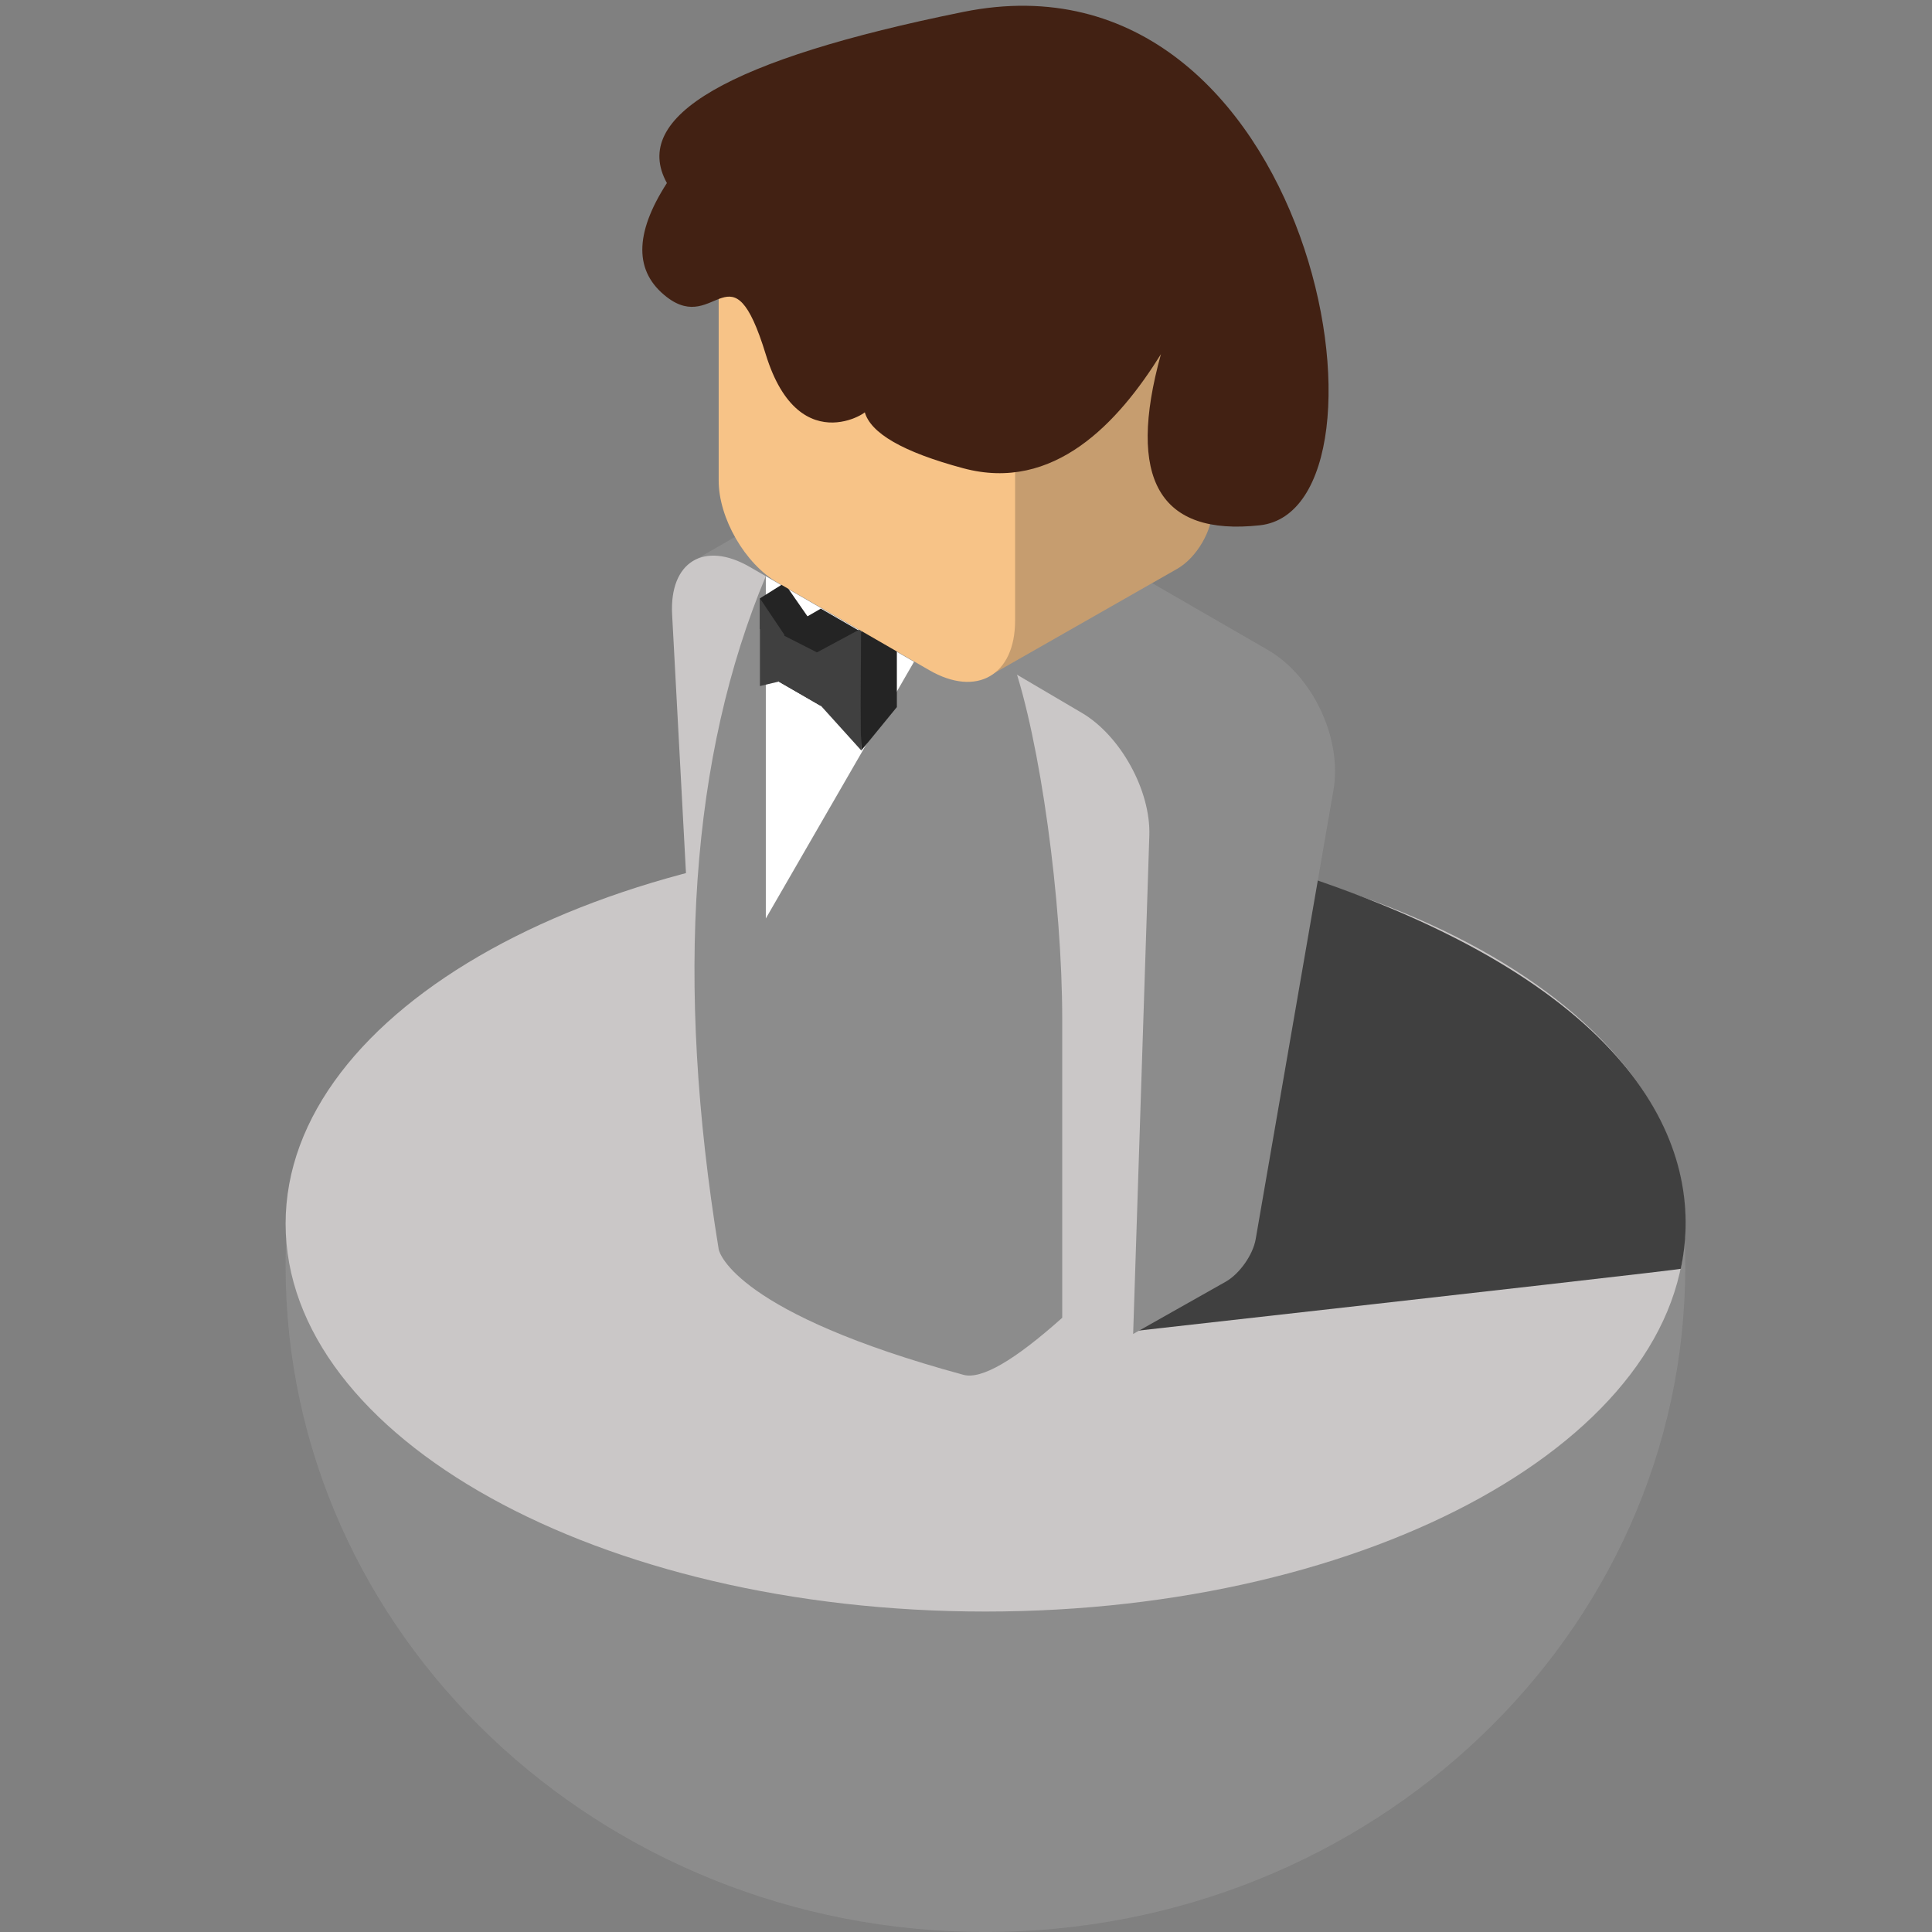 <?xml version="1.0" standalone="no"?><!-- Generator: Gravit.io --><svg xmlns="http://www.w3.org/2000/svg" xmlns:xlink="http://www.w3.org/1999/xlink" style="isolation:isolate" viewBox="0 0 300 300" width="300" height="300"><rect x="0" y="0" width="300" height="300" fill="#808080" stroke="none"/><defs><clipPath id="_clipPath_Z2hXJUuFeX3WW4E3jeh89TqSrzlOeNLT"><rect width="300" height="300"/></clipPath></defs><g clip-path="url(#_clipPath_Z2hXJUuFeX3WW4E3jeh89TqSrzlOeNLT)"><path d=" M 44.35 196.647 C 44.35 139.605 94.25 163.836 154.226 163.836 C 214.203 163.836 261.69 139.605 261.69 196.647 C 261.69 253.689 212.997 300 153.02 300 C 93.043 300 44.35 253.689 44.35 196.647 Z " fill="rgb(140,140,140)"/><path d=" M 107.409 87.254 L 126.587 76.185 L 141.929 85.043 L 126.587 93.901 L 107.409 87.254 Z " fill="rgb(140,140,140)"/><path d=" M 44.35 190.015 C 44.35 156.776 93.043 129.79 153.02 129.79 C 212.997 129.79 261.69 156.776 261.69 190.015 C 261.69 223.254 212.997 250.24 153.02 250.24 C 93.043 250.24 44.35 223.254 44.35 190.015 Z " fill="rgb(202,199,199)"/><path d=" M 118.916 89.472 L 116.422 88.032 C 109.331 83.938 103.929 87.253 104.367 95.429 L 108.127 165.632 L 118.916 89.472 Z " fill="rgb(202,199,199)"/><path d=" M 167.205 205.929 L 164.942 204.623 L 141.929 102.759 L 157.271 102.759 Q 178.22 105.97 180.284 107.188 C 182.348 108.405 181.43 112.104 181.051 112.298 Q 180.867 112.393 180.371 198.378 C 180.323 206.714 174.423 210.097 167.205 205.929 Z " fill="rgb(202,199,199)"/><path d=" M 140.722 97.026 L 118.916 89.472 Q 101.383 131.32 111.596 193.978 C 111.714 194.701 114.58 203.959 149.6 213.481 Q 153.766 214.614 164.942 204.623 L 164.942 158.265 C 164.942 139.852 161.505 114.98 157.271 102.759 L 157.271 102.759 L 140.722 97.026 Z " fill="rgb(140,140,140)"/><path d=" M 176.449 206.652 Q 260.958 197.167 260.991 197.015 C 265.034 178.014 253.821 153.322 203.287 136.274 Q 202.679 136.069 176.449 206.652 Z " fill="rgb(64,64,64)"/><path d=" M 118.916 98.833 L 118.916 107.924 L 118.916 142.619 L 141.929 102.759 L 124.535 92.716 L 118.916 89.472 L 118.916 98.833 Z " fill="rgb(255,255,255)"/><path d=" M 154.695 102.867 L 168 110.702 C 174.002 114.237 178.692 122.759 178.467 129.722 L 175.954 207.138 L 190.325 199.025 C 192.473 197.811 194.56 194.852 194.981 192.421 L 207.06 122.682 C 208.44 114.716 203.876 104.967 196.874 100.924 L 178.876 90.533 L 154.695 102.867 Z " fill="rgb(140,140,140)"/><path d=" M 154.203 104.627 L 182.789 88.33 C 185.834 86.594 188.307 82.338 188.307 78.833 L 188.307 49.753 L 157.623 67.469 L 153.02 98.242 L 154.203 104.627 Z " fill="rgb(198,157,111)"/><g id="Group"><path d=" M 127.459 109.612 L 134 105.835 L 134 98.282 L 127.459 94.506 L 120.918 98.282 L 120.918 105.835 L 127.459 109.612 Z " fill="rgb(36,36,36)"/><path d=" M 121.796 100.045 L 125.592 97.667 L 125.592 96 L 121.796 90.533 L 118 92.911 L 118 97.667 L 121.796 100.045 Z " fill="rgb(36,36,36)"/><path d=" M 126.798 101.334 L 133.741 97.598 L 133.741 116.533 L 126.798 108.848 L 126.798 101.334 Z " fill="rgb(64,64,64)"/><path d=" M 138.278 96.018 L 133.741 97.598 Q 133.553 111.681 133.741 116.533 Q 133.742 116.566 139.264 109.796 L 139.264 94.533 L 133.741 97.598 L 133.741 116.533" fill="rgb(36,36,36)"/><path d=" M 124.188 107.723 L 127.459 109.612 L 127.459 101.608 L 120.918 98.282 L 120.918 105.835 L 124.188 107.723 Z " fill="rgb(64,64,64)"/><path d=" M 120.918 105.835 L 121.796 103.608 L 121.796 98.568 L 118 92.911 L 118 106.533 L 120.918 105.835 Z " fill="rgb(64,64,64)"/></g><path d=" M 111.596 46.791 L 111.596 74.639 C 111.596 80.459 115.688 87.547 120.729 90.457 L 144.294 104.063 C 151.65 108.31 157.623 104.862 157.623 96.367 L 157.623 66.937 C 157.623 62.342 154.392 56.746 150.412 54.448 L 124.373 39.415 C 117.321 35.343 111.596 38.649 111.596 46.791 Z " fill="rgb(247,195,135)"/><path d=" M 149.582 1.85 Q 94.975 12.892 103.556 28.423 Q 95.92 40.273 103.556 46.139 C 111.192 52.005 113.567 37.637 118.898 54.997 C 124.23 72.357 136.301 62.984 134.24 63.854 Q 135.504 68.934 149.582 72.712 C 163.661 76.491 173.659 65.62 180.267 54.997 Q 172.226 84.105 195.609 81.57 C 218.992 79.035 204.19 -9.192 149.582 1.85 Z " fill="rgb(66,33,19)"/></g></svg>